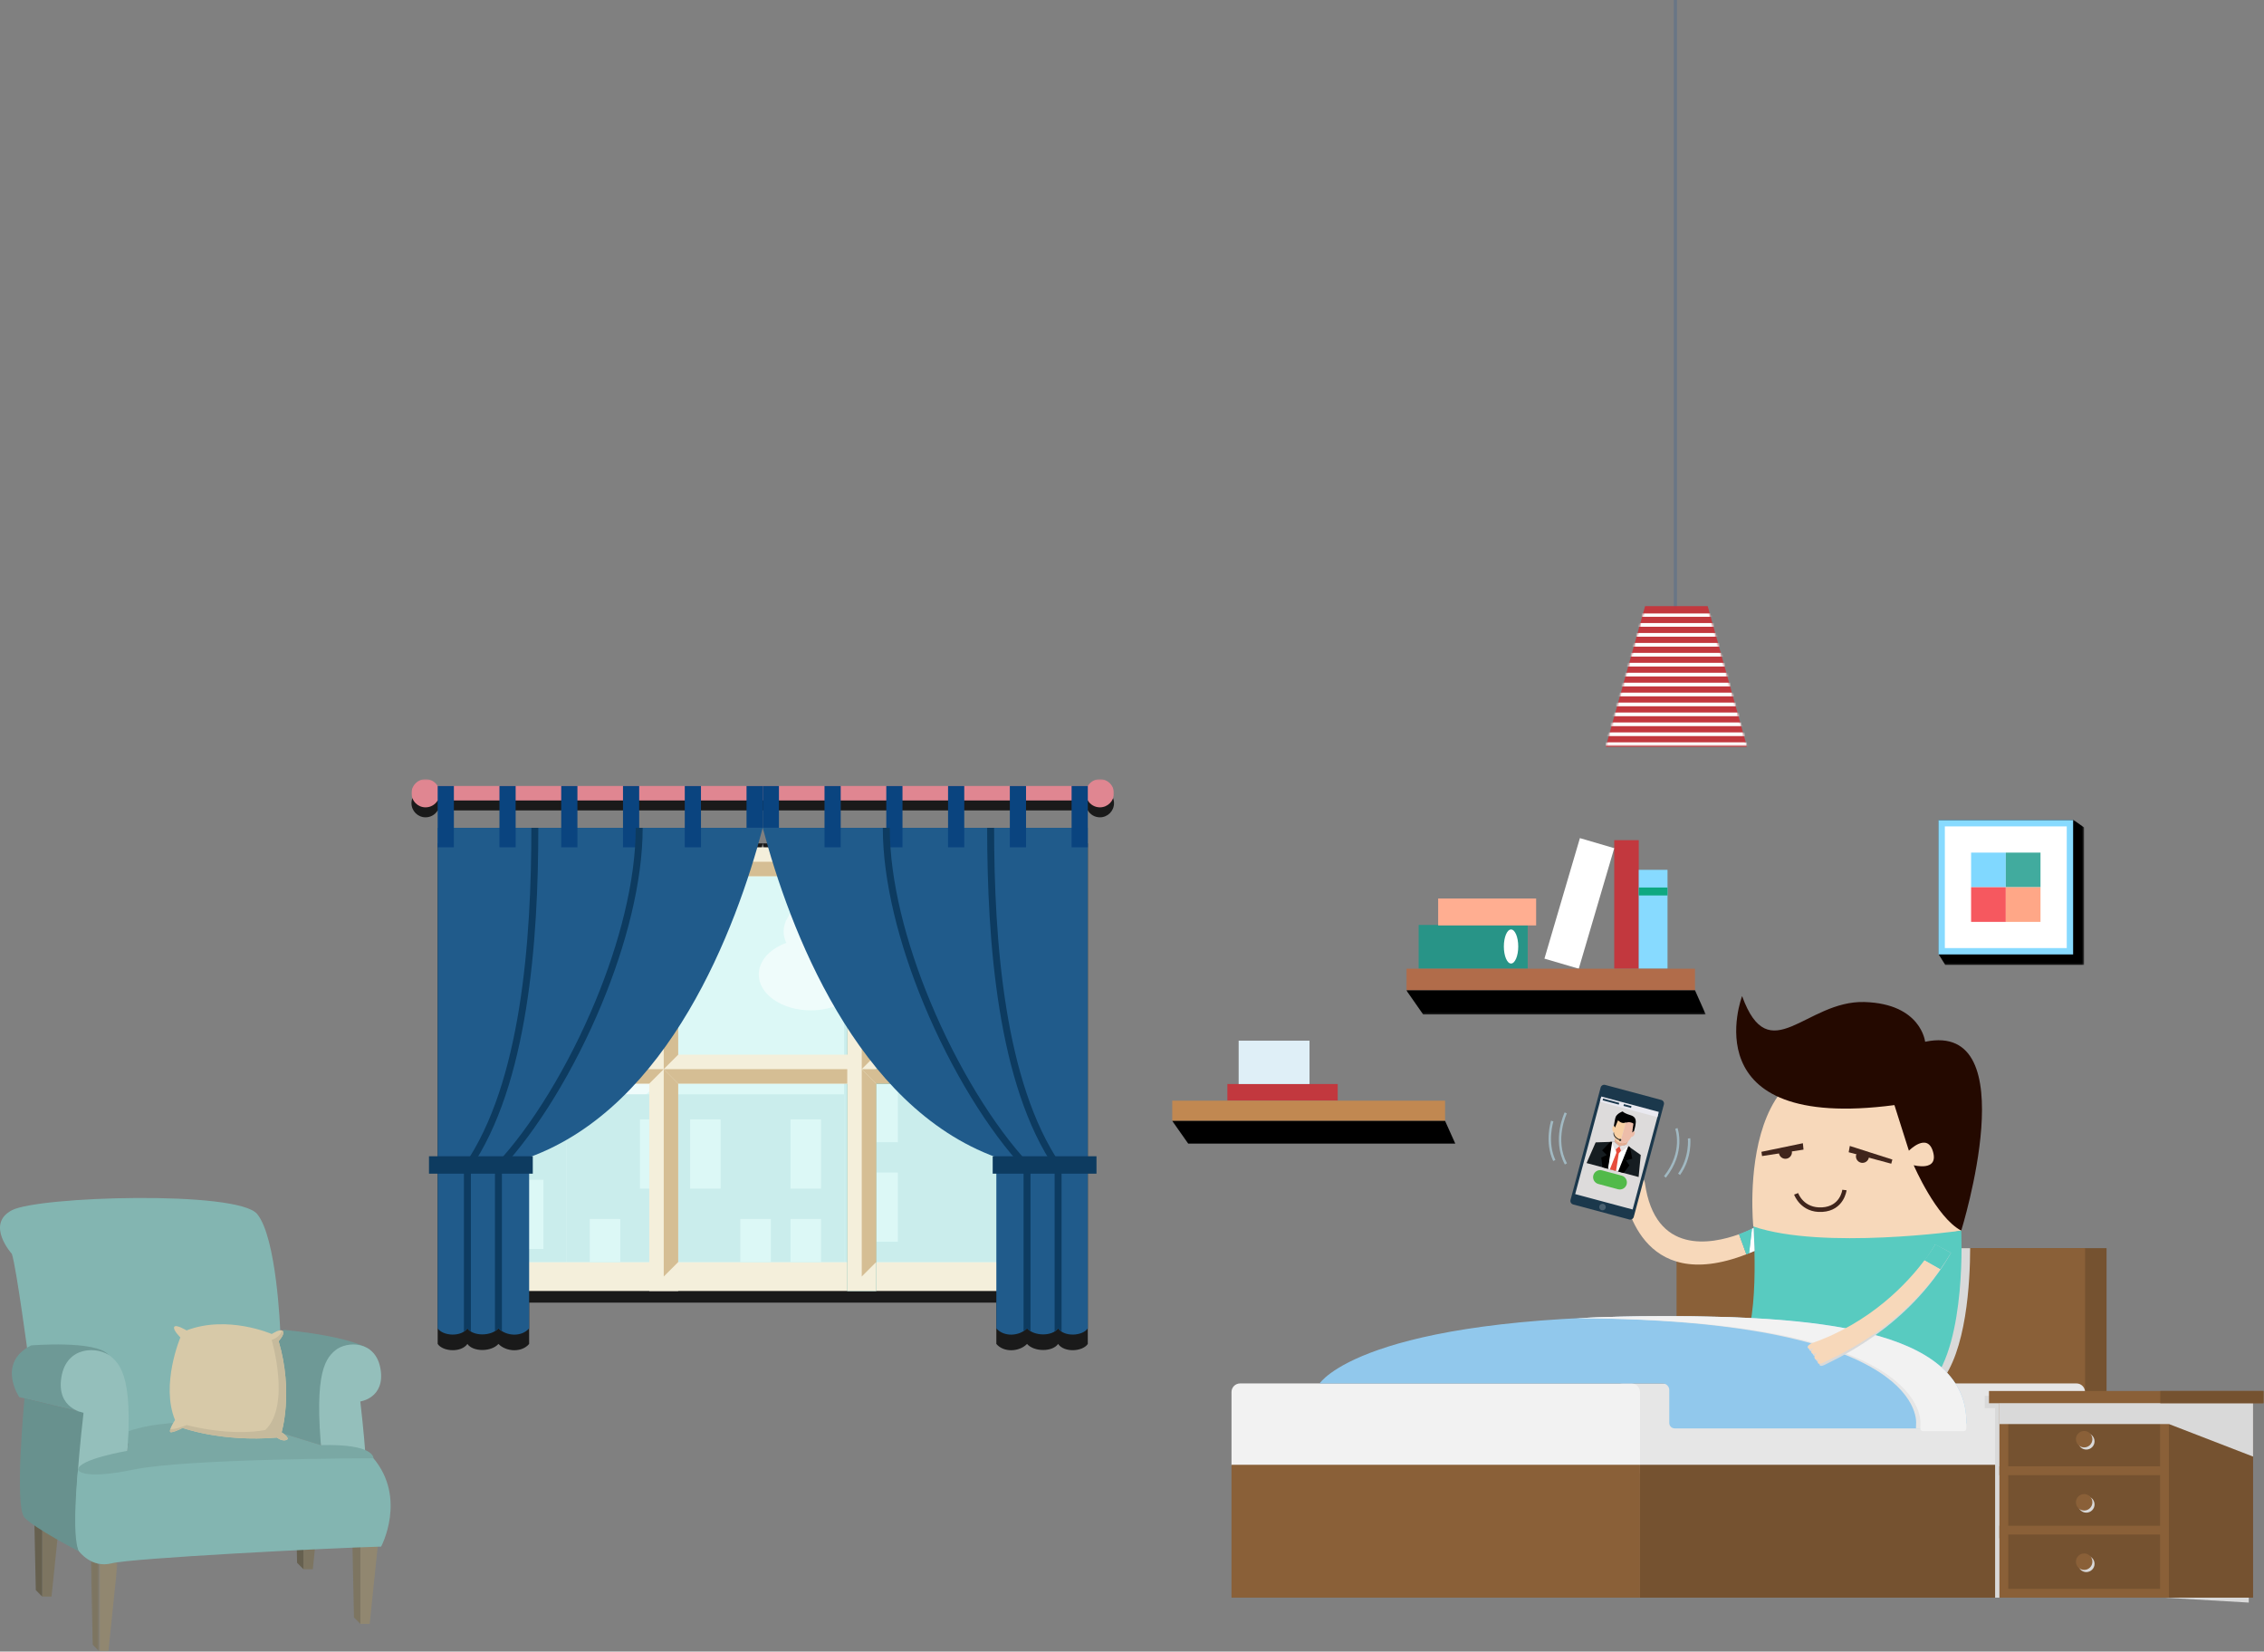 <?xml version="1.0" encoding="UTF-8" standalone="no"?>
<svg width="1238px" height="903px" viewBox="0 0 1238 903" version="1.1" xmlns="http://www.w3.org/2000/svg" xmlns:xlink="http://www.w3.org/1999/xlink">
    <rect x="0" y="0" width="1238" height="903" fill="#808080" stroke="none"/>
    <!-- Generator: Sketch 43 (38999) - http://www.bohemiancoding.com/sketch -->
    <title>Group 10</title>
    <desc>Created with Sketch.</desc>
    <defs>
        <polygon id="path-1" points="39.805 79.843 79.61 79.843 79.61 0.388 39.805 0.388 0 0.388 0 79.843 39.805 79.843"></polygon>
        <polygon id="path-3" points="0 312.973 384.164 312.973 384.164 0.708 0 0.708"></polygon>
        <polygon id="path-5" points="77.36 77.29 0 77.29 0 0.02 77.36 0.02"></polygon>
        <polygon id="path-7" points="20.616 0.749 0.038 73.409 77.292 73.409 56.712 0.749"></polygon>
        <polygon id="path-9" points="0 96.759 163.759 96.759 163.759 0.298 0 0.298"></polygon>
        <polygon id="path-11" points="0.284 49.048 10.422 49.048 10.422 0.428 0.284 0.428 0.284 49.048"></polygon>
        <polygon id="path-13" points="0.092 49.582 4.553 49.582 4.553 0.297 0.092 0.297"></polygon>
    </defs>
    <g id="Page-1" stroke="none" stroke-width="1" fill="none" fill-rule="evenodd">
        <g id="Homepage" transform="translate(-348, 0)">
            <g id="Group-10" transform="translate(348, -66)">
                <g id="Page-1" transform="translate(1060, 513)">
                    <g id="Group-3" transform="translate(0, 0.769)">
                        <mask id="mask-2" fill="white">
                            <use xlink:href="#path-1"></use>
                        </mask>
                        <g id="Clip-2"></g>
                        <polygon id="Fill-1" fill="#000000" mask="url(#mask-2)" points="79.611 79.843 3.724 79.843 0 73.866 0 0.388 73.623 0.388 79.611 4.655"></polygon>
                    </g>
                    <polygon id="Fill-4" fill="#FFFFFF" points="1.739 73.108 71.884 73.108 71.884 3.101 1.739 3.101"></polygon>
                    <path d="M2.319,72.53 L71.304,72.53 L71.304,3.68 L2.319,3.68 L2.319,72.53 Z M1.159,73.688 L72.464,73.688 L72.464,2.523 L1.159,2.523 L1.159,73.688 Z" id="Fill-5" fill="#87DAFF"></path>
                    <path d="M0,74.845 L73.623,74.845 L73.623,1.366 L0,1.366 L0,74.845 Z M3.478,71.372 L70.145,71.372 L70.145,4.836 L3.478,4.836 L3.478,71.372 Z" id="Fill-6" fill="#87DAFF"></path>
                    <polygon id="Fill-7" fill="#80D8FF" points="17.835 38.105 36.812 38.105 36.812 19.166 17.835 19.166"></polygon>
                    <polygon id="Fill-8" fill="#41AB9E" points="36.812 38.105 55.788 38.105 55.788 19.166 36.812 19.166"></polygon>
                    <polygon id="Fill-9" fill="#F6585F" points="17.835 57.043 36.812 57.043 36.812 38.105 17.835 38.105"></polygon>
                    <polygon id="Fill-10" fill="#FFA787" points="36.812 57.043 55.788 57.043 55.788 38.105 36.812 38.105"></polygon>
                </g>
                <g id="window" transform="translate(225, 491)">
                    <g id="Group-9" transform="translate(0, 6.225)" fill="#1A1A1A">
                        <path d="M7.71,0.221 C10.523,0.221 12.984,1.728 14.33,3.981 L369.833,3.981 C371.18,1.728 373.64,0.221 376.453,0.221 C380.712,0.221 384.164,3.675 384.164,7.937 C384.164,12.198 380.712,15.652 376.453,15.652 C373.64,15.652 371.18,14.145 369.834,11.893 L14.33,11.893 C12.984,14.145 10.523,15.652 7.71,15.652 C3.452,15.652 0,12.198 0,7.937 C0,3.675 3.452,0.221 7.71,0.221" id="Fill-1"></path>
                        <path d="M14.332,29.903 L192.082,29.903 C177.613,84.717 140.986,182.205 64.343,210.089 L64.343,303.59 C60.333,308.35 51.912,308.003 47.556,303.59 C43.627,308.003 33.644,308.003 30.58,303.59 C27.211,308.437 17.182,307.83 14.332,303.59 L14.332,29.903 Z" id="Fill-3"></path>
                        <path d="M369.832,29.903 L192.082,29.903 C206.55,84.717 243.178,182.205 319.821,210.089 L319.821,303.59 C323.831,308.35 332.251,308.003 336.608,303.59 C340.536,308.003 350.519,308.003 353.584,303.59 C356.953,308.437 366.982,307.83 369.832,303.59 L369.832,29.903 Z" id="Fill-5"></path>
                        <polygon id="Fill-7" points="21.773 280.994 362.392 280.994 362.392 38.399 21.773 38.399"></polygon>
                    </g>
                    <polygon id="Fill-10" fill="#F4EFDB" points="21.773 280.861 362.392 280.861 362.392 38.266 21.773 38.266"></polygon>
                    <polygon id="Fill-11" fill="#DCF8F6" points="37.586 265.035 346.578 265.035 346.578 54.09 37.586 54.09"></polygon>
                    <g id="Group-85" transform="translate(0, 0.282)">
                        <path d="M116.844,126.195 C132.555,126.195 145.292,134.973 145.292,145.801 C145.292,152.015 141.097,157.553 134.552,161.146 C134.315,171.833 121.672,180.447 106.108,180.447 C99.303,180.447 93.058,178.8 88.163,176.053 C83.429,178.476 77.567,179.909 71.218,179.909 C55.506,179.909 42.769,171.132 42.769,160.304 C42.769,152.809 48.872,146.298 57.838,142.999 C56.886,141.04 56.369,138.944 56.369,136.764 C56.369,125.936 69.106,117.159 84.818,117.159 C95.297,117.159 104.45,121.063 109.387,126.876 C111.763,126.432 114.263,126.195 116.844,126.195 Z" id="Fill-12" fill="#EFFCFB"></path>
                        <path d="M263.977,73.428 C279.689,73.428 292.426,82.205 292.426,93.033 C292.426,99.247 288.23,104.785 281.685,108.378 C281.449,119.065 268.806,127.679 253.242,127.679 C246.436,127.679 240.191,126.032 235.296,123.285 C230.562,125.709 224.7,127.142 218.351,127.142 C202.639,127.142 189.903,118.365 189.903,107.536 C189.903,100.042 196.005,93.53 204.972,90.231 C204.02,88.272 203.502,86.176 203.502,83.997 C203.502,73.168 216.24,64.391 231.952,64.391 C242.43,64.391 251.585,68.295 256.521,74.108 C258.897,73.665 261.397,73.428 263.977,73.428" id="Fill-14" fill="#EFFCFB"></path>
                        <mask id="mask-4" fill="white">
                            <use xlink:href="#path-3"></use>
                        </mask>
                        <g id="Clip-17"></g>
                        <polygon id="Fill-16" fill="#CAEDEC" mask="url(#mask-4)" points="236.613 264.753 346.577 264.753 346.577 88.76 236.613 88.76"></polygon>
                        <polygon id="Fill-18" fill="#DCF8F6" mask="url(#mask-4)" points="276.715 144.763 293.413 144.763 293.413 106.909 276.715 106.909"></polygon>
                        <polygon id="Fill-19" fill="#DCF8F6" mask="url(#mask-4)" points="331.604 144.763 346.578 144.763 346.578 106.909 331.604 106.909"></polygon>
                        <polygon id="Fill-20" fill="#DCF8F6" mask="url(#mask-4)" points="249.27 199.212 265.968 199.212 265.968 161.357 249.27 161.357"></polygon>
                        <polygon id="Fill-21" fill="#DCF8F6" mask="url(#mask-4)" points="304.159 199.212 320.856 199.212 320.856 161.357 304.159 161.357"></polygon>
                        <polygon id="Fill-22" fill="#DCF8F6" mask="url(#mask-4)" points="331.604 199.212 346.578 199.212 346.578 161.357 331.604 161.357"></polygon>
                        <polygon id="Fill-23" fill="#DCF8F6" mask="url(#mask-4)" points="249.27 253.659 265.968 253.659 265.968 215.804 249.27 215.804"></polygon>
                        <polygon id="Fill-24" fill="#DCF8F6" mask="url(#mask-4)" points="331.604 253.659 346.578 253.659 346.578 215.804 331.604 215.804"></polygon>
                        <polygon id="Fill-25" fill="#CAEDEC" mask="url(#mask-4)" points="84.824 264.753 236.613 264.753 236.613 173.024 84.824 173.024"></polygon>
                        <polygon id="Fill-26" fill="#DCF8F6" mask="url(#mask-4)" points="97.481 264.754 114.179 264.754 114.179 241.213 97.481 241.213"></polygon>
                        <polygon id="Fill-27" fill="#DCF8F6" mask="url(#mask-4)" points="179.815 264.754 196.512 264.754 196.512 241.213 179.815 241.213"></polygon>
                        <polygon id="Fill-28" fill="#DCF8F6" mask="url(#mask-4)" points="207.259 264.754 223.955 264.754 223.955 241.213 207.259 241.213"></polygon>
                        <polygon id="Fill-29" fill="#DCF8F6" mask="url(#mask-4)" points="124.926 224.62 141.624 224.62 141.624 186.766 124.926 186.766"></polygon>
                        <polygon id="Fill-30" fill="#DCF8F6" mask="url(#mask-4)" points="152.37 224.62 169.067 224.62 169.067 186.766 152.37 186.766"></polygon>
                        <polygon id="Fill-31" fill="#DCF8F6" mask="url(#mask-4)" points="207.259 224.62 223.955 224.62 223.955 186.766 207.259 186.766"></polygon>
                        <polygon id="Fill-32" fill="#CAEDEC" mask="url(#mask-4)" points="37.586 264.753 84.825 264.753 84.825 53.808 37.586 53.808"></polygon>
                        <polygon id="Fill-33" fill="#DCF8F6" mask="url(#mask-4)" points="37.586 257.635 44.723 257.635 44.723 219.781 37.586 219.781"></polygon>
                        <polygon id="Fill-34" fill="#DCF8F6" mask="url(#mask-4)" points="55.47 257.635 72.167 257.635 72.167 219.781 55.47 219.781"></polygon>
                        <polygon id="Fill-35" fill="#DCF8F6" mask="url(#mask-4)" points="37.586 203.188 44.723 203.188 44.723 165.333 37.586 165.333"></polygon>
                        <polygon id="Fill-36" fill="#DCF8F6" mask="url(#mask-4)" points="37.586 148.74 44.723 148.74 44.723 110.885 37.586 110.885"></polygon>
                        <polygon id="Fill-37" fill="#DCF8F6" mask="url(#mask-4)" points="55.47 148.74 72.167 148.74 72.167 110.885 55.47 110.885"></polygon>
                        <polygon id="Fill-38" fill="#DCF8F6" mask="url(#mask-4)" points="55.47 94.291 72.167 94.291 72.167 56.436 55.47 56.436"></polygon>
                        <polygon id="Fill-39" fill="#DCF8F6" mask="url(#mask-4)" points="37.586 94.291 45.768 94.291 45.768 56.436 37.586 56.436"></polygon>
                        <polygon id="Fill-40" fill="#F4EFDB" mask="url(#mask-4)" points="130.041 280.579 145.855 280.579 145.855 37.984 130.041 37.984"></polygon>
                        <polygon id="Fill-41" fill="#58AFA9" mask="url(#mask-4)" points="238.309 280.579 254.123 280.579 254.123 37.984 238.309 37.984"></polygon>
                        <polygon id="Fill-42" fill="#F4EFDB" mask="url(#mask-4)" points="21.772 167.193 362.391 167.193 362.391 151.368 21.772 151.368"></polygon>
                        <polygon id="Fill-43" fill="#D5BE94" mask="url(#mask-4)" points="37.586 53.808 29.679 45.895 29.679 159.281 37.586 151.368 37.586 104.143 37.586 101.033"></polygon>
                        <polygon id="Fill-44" fill="#D5BE94" mask="url(#mask-4)" points="37.586 53.808 29.679 45.895 137.947 45.895 130.041 53.808"></polygon>
                        <polygon id="Fill-45" fill="#D5BE94" mask="url(#mask-4)" points="145.854 53.808 137.947 45.895 137.947 159.281 145.854 151.368 145.854 104.143 145.854 101.033"></polygon>
                        <polygon id="Fill-46" fill="#D5BE94" mask="url(#mask-4)" points="145.854 53.808 137.947 45.895 246.217 45.895 238.31 53.808"></polygon>
                        <polygon id="Fill-47" fill="#4A9E98" mask="url(#mask-4)" points="254.122 53.808 246.217 45.895 246.217 159.281 254.122 151.368 254.122 104.143 254.122 101.033"></polygon>
                        <polygon id="Fill-48" fill="#4A9E98" mask="url(#mask-4)" points="254.122 53.808 246.217 45.895 354.484 45.895 346.578 53.808"></polygon>
                        <polygon id="Fill-49" fill="#D5BE94" mask="url(#mask-4)" points="37.586 167.193 29.679 159.281 29.679 272.666 37.586 264.753 37.586 217.528 37.586 214.418"></polygon>
                        <polygon id="Fill-50" fill="#D5BE94" mask="url(#mask-4)" points="37.586 167.193 29.679 159.281 137.947 159.281 130.041 167.193"></polygon>
                        <polygon id="Fill-51" fill="#D5BE94" mask="url(#mask-4)" points="145.854 167.193 137.947 159.281 137.947 272.666 145.854 264.753 145.854 217.528 145.854 214.418"></polygon>
                        <polygon id="Fill-52" fill="#D5BE94" mask="url(#mask-4)" points="145.854 167.193 137.947 159.281 246.217 159.281 238.31 167.193"></polygon>
                        <polygon id="Fill-53" fill="#4A9E98" mask="url(#mask-4)" points="254.122 167.193 246.217 159.281 354.484 159.281 346.578 167.193"></polygon>
                        <polygon id="Fill-54" fill="#4A9E98" mask="url(#mask-4)" points="254.122 167.193 246.217 159.281 246.217 272.666 254.122 264.753 254.122 217.528 254.122 214.418"></polygon>
                        <path d="M7.71,0.708 C10.523,0.708 12.984,2.215 14.33,4.468 L369.833,4.468 C371.18,2.215 373.64,0.708 376.453,0.708 C380.712,0.708 384.164,4.162 384.164,8.423 C384.164,12.685 380.712,16.14 376.453,16.14 C373.64,16.14 371.18,14.631 369.834,12.379 L14.33,12.379 C12.984,14.631 10.523,16.14 7.71,16.14 C3.452,16.14 0,12.685 0,8.423 C0,4.162 3.452,0.708 7.71,0.708" id="Fill-55" fill="#E08691" mask="url(#mask-4)"></path>
                        <polygon id="Fill-56" fill="#F4EFDB" mask="url(#mask-4)" points="238.309 280.579 254.123 280.579 254.123 37.984 238.309 37.984"></polygon>
                        <polygon id="Fill-57" fill="#D5BE94" mask="url(#mask-4)" points="346.578 53.808 354.485 45.895 246.217 45.895 254.122 53.808"></polygon>
                        <polygon id="Fill-58" fill="#D5BE94" mask="url(#mask-4)" points="254.122 53.808 246.217 45.895 246.217 159.281 254.122 151.368 254.122 104.143 254.122 101.033"></polygon>
                        <polygon id="Fill-59" fill="#D5BE94" mask="url(#mask-4)" points="346.578 167.193 354.485 159.281 246.217 159.281 254.122 167.193"></polygon>
                        <polygon id="Fill-60" fill="#D5BE94" mask="url(#mask-4)" points="254.122 167.193 246.217 159.281 246.217 272.666 254.122 264.753 254.122 217.528 254.122 214.418"></polygon>
                        <path d="M369.832,27.316 L192.081,27.316 C206.55,82.13 243.177,179.618 319.821,207.501 L319.821,301.001 C323.831,305.762 332.251,305.416 336.608,301.001 C340.536,305.416 350.519,305.416 353.583,301.001 C356.953,305.848 366.981,305.242 369.832,301.001 L369.832,27.316 Z" id="Fill-61" fill="#205B8B" mask="url(#mask-4)"></path>
                        <polygon id="Fill-62" fill="#0A447F" mask="url(#mask-4)" points="360.973 37.984 369.833 37.984 369.833 4.468 360.973 4.468"></polygon>
                        <polygon id="Fill-63" fill="#0A447F" mask="url(#mask-4)" points="327.195 37.984 336.055 37.984 336.055 4.468 327.195 4.468"></polygon>
                        <polygon id="Fill-64" fill="#0A447F" mask="url(#mask-4)" points="293.417 37.984 302.276 37.984 302.276 4.468 293.417 4.468"></polygon>
                        <polygon id="Fill-65" fill="#0A447F" mask="url(#mask-4)" points="259.638 37.984 268.497 37.984 268.497 4.468 259.638 4.468"></polygon>
                        <polygon id="Fill-66" fill="#0A447F" mask="url(#mask-4)" points="225.86 37.984 234.719 37.984 234.719 4.468 225.86 4.468"></polygon>
                        <polygon id="Fill-67" fill="#0A447F" mask="url(#mask-4)" points="192.082 27.316 200.942 27.316 200.942 4.468 192.082 4.468"></polygon>
                        <path d="M355.484,302.807 L355.484,212.687 L351.683,212.687 L351.683,302.751 C352.453,302.276 353.103,301.693 353.583,301.002 C354.085,301.722 354.734,302.322 355.484,302.807" id="Fill-68" fill="#0D3B60" mask="url(#mask-4)"></path>
                        <path d="M338.507,302.553 L338.507,212.687 L334.706,212.687 L334.706,302.523 C335.396,302.086 336.037,301.579 336.607,301.002 C337.14,301.6 337.785,302.118 338.507,302.553" id="Fill-69" fill="#0D3B60" mask="url(#mask-4)"></path>
                        <path d="M318.598,27.316 C318.598,58.151 319.991,93.03 325.278,125.815 C330.547,158.495 339.677,189.124 355.142,211.61 L352.025,213.764 C336.2,190.756 326.887,159.594 321.537,126.41 C316.202,93.332 314.797,58.272 314.797,27.316 L318.598,27.316 Z" id="Fill-70" fill="#0D3B60" mask="url(#mask-4)"></path>
                        <path d="M261.539,27.316 C261.539,56.351 270.402,90.361 283.668,122.313 C298.402,157.797 318.537,190.687 337.987,211.387 L335.226,213.987 C315.476,192.968 295.065,159.654 280.164,123.77 C266.719,91.388 257.737,56.867 257.737,27.316 L261.539,27.316 Z" id="Fill-71" fill="#0D3B60" mask="url(#mask-4)"></path>
                        <polygon id="Fill-72" fill="#0D3B60" mask="url(#mask-4)" points="317.826 216.429 374.583 216.429 374.583 206.91 317.826 206.91"></polygon>
                        <path d="M14.331,27.316 L192.081,27.316 C177.614,82.13 140.985,179.618 64.343,207.501 L64.343,301.001 C60.332,305.762 51.913,305.416 47.556,301.001 C43.627,305.416 33.643,305.416 30.579,301.001 C27.21,305.848 17.181,305.242 14.331,301.001 L14.331,27.316 Z" id="Fill-73" fill="#205B8B" mask="url(#mask-4)"></path>
                        <polygon id="Fill-74" fill="#0A447F" mask="url(#mask-4)" points="14.33 37.984 23.19 37.984 23.19 4.468 14.33 4.468"></polygon>
                        <polygon id="Fill-75" fill="#0A447F" mask="url(#mask-4)" points="48.109 37.984 56.969 37.984 56.969 4.468 48.109 4.468"></polygon>
                        <polygon id="Fill-76" fill="#0A447F" mask="url(#mask-4)" points="81.887 37.984 90.747 37.984 90.747 4.468 81.887 4.468"></polygon>
                        <polygon id="Fill-77" fill="#0A447F" mask="url(#mask-4)" points="115.665 37.984 124.525 37.984 124.525 4.468 115.665 4.468"></polygon>
                        <polygon id="Fill-78" fill="#0A447F" mask="url(#mask-4)" points="149.443 37.984 158.303 37.984 158.303 4.468 149.443 4.468"></polygon>
                        <polygon id="Fill-79" fill="#0A447F" mask="url(#mask-4)" points="183.221 27.316 192.081 27.316 192.081 4.468 183.221 4.468"></polygon>
                        <path d="M28.679,302.807 L28.679,212.687 L32.48,212.687 L32.48,302.751 C31.71,302.276 31.059,301.693 30.579,301.002 C30.079,301.722 29.429,302.322 28.679,302.807" id="Fill-80" fill="#0D3B60" mask="url(#mask-4)"></path>
                        <path d="M45.656,302.553 L45.656,212.687 L49.456,212.687 L49.456,302.523 C48.766,302.086 48.126,301.579 47.556,301.002 C47.023,301.6 46.379,302.118 45.656,302.553" id="Fill-81" fill="#0D3B60" mask="url(#mask-4)"></path>
                        <path d="M65.565,27.316 C65.565,58.151 64.172,93.03 58.886,125.815 C53.616,158.495 44.485,189.124 29.021,211.61 L32.139,213.764 C47.962,190.756 57.277,159.594 62.627,126.41 C67.961,93.332 69.366,58.272 69.366,27.316 L65.565,27.316 Z" id="Fill-82" fill="#0D3B60" mask="url(#mask-4)"></path>
                        <path d="M122.625,27.316 C122.625,56.351 113.762,90.361 100.495,122.313 C85.761,157.797 65.626,190.687 46.175,211.387 L48.936,213.987 C68.686,192.968 89.098,159.654 103.998,123.77 C117.444,91.388 126.425,56.867 126.425,27.316 L122.625,27.316 Z" id="Fill-83" fill="#0D3B60" mask="url(#mask-4)"></path>
                        <polygon id="Fill-84" fill="#0D3B60" mask="url(#mask-4)" points="9.58 216.429 66.337 216.429 66.337 206.91 9.58 206.91"></polygon>
                    </g>
                </g>
                <g id="Page-1" transform="translate(878, 0)">
                    <polygon id="Fill-1" fill="#697686" points="37.256 401.28 39 401.28 39 -2.84217094e-14 37.256 -2.84217094e-14"></polygon>
                    <g id="Group-24" transform="translate(0, 396.341)">
                        <g id="Group-7" transform="translate(0, 0.918)">
                            <mask id="mask-6" fill="white">
                                <use xlink:href="#path-5"></use>
                            </mask>
                            <g id="Clip-6"></g>
                            <polygon id="Fill-5" fill="#C2383E" mask="url(#mask-6)" points="55.766 0.02 40.104 0.02 37.256 0.02 21.594 0.02 -0 77.29 38.68 77.29 77.36 77.29"></polygon>
                        </g>
                        <g id="Group-23" transform="translate(0, 4.139)">
                            <mask id="mask-8" fill="white">
                                <use xlink:href="#path-7"></use>
                            </mask>
                            <g id="Clip-9"></g>
                            <polygon id="Fill-8" fill="#FFFFFF" mask="url(#mask-8)" points="0 2.761 85.039 2.761 85.039 0.749 0 0.749"></polygon>
                            <polygon id="Fill-10" fill="#FFFFFF" mask="url(#mask-8)" points="0 8.196 85.039 8.196 85.039 6.183 0 6.183"></polygon>
                            <polygon id="Fill-11" fill="#FFFFFF" mask="url(#mask-8)" points="0 13.63 85.039 13.63 85.039 11.618 0 11.618"></polygon>
                            <polygon id="Fill-12" fill="#FFFFFF" mask="url(#mask-8)" points="0 19.065 85.039 19.065 85.039 17.052 0 17.052"></polygon>
                            <polygon id="Fill-13" fill="#FFFFFF" mask="url(#mask-8)" points="0 24.499 85.039 24.499 85.039 22.486 0 22.486"></polygon>
                            <polygon id="Fill-14" fill="#FFFFFF" mask="url(#mask-8)" points="0 29.934 85.039 29.934 85.039 27.921 0 27.921"></polygon>
                            <polygon id="Fill-15" fill="#FFFFFF" mask="url(#mask-8)" points="0 35.368 85.039 35.368 85.039 33.355 0 33.355"></polygon>
                            <polygon id="Fill-16" fill="#FFFFFF" mask="url(#mask-8)" points="0 40.803 85.039 40.803 85.039 38.79 0 38.79"></polygon>
                            <polygon id="Fill-17" fill="#FFFFFF" mask="url(#mask-8)" points="0 46.237 85.039 46.237 85.039 44.224 0 44.224"></polygon>
                            <polygon id="Fill-18" fill="#FFFFFF" mask="url(#mask-8)" points="0 51.671 85.039 51.671 85.039 49.659 0 49.659"></polygon>
                            <polygon id="Fill-19" fill="#FFFFFF" mask="url(#mask-8)" points="0 57.106 85.039 57.106 85.039 55.093 0 55.093"></polygon>
                            <polygon id="Fill-20" fill="#FFFFFF" mask="url(#mask-8)" points="0 62.54 85.039 62.54 85.039 60.528 0 60.528"></polygon>
                            <polygon id="Fill-21" fill="#FFFFFF" mask="url(#mask-8)" points="0 67.975 85.039 67.975 85.039 65.962 0 65.962"></polygon>
                            <polygon id="Fill-22" fill="#FFFFFF" mask="url(#mask-8)" points="0 73.409 85.039 73.409 85.039 71.396 0 71.396"></polygon>
                        </g>
                    </g>
                </g>
                <g id="Page-1" transform="translate(769, 523)">
                    <polygon id="Fill-1" fill="#C2383E" points="113.7 72.654 127.102 72.654 127.102 2.367 113.7 2.367"></polygon>
                    <polygon id="Fill-2" fill="#FFFFFF" points="94.926 1.241 75.527 67.145 94.302 72.654 113.7 6.75"></polygon>
                    <polygon id="Fill-3" fill="#289487" points="6.748 72.654 66.384 72.654 66.384 48.724 6.748 48.724"></polygon>
                    <polygon id="Fill-4" fill="#FFAE91" points="17.421 48.985 70.993 48.985 70.993 34.272 17.421 34.272"></polygon>
                    <polygon id="Fill-5" fill="#87DAFF" points="127.102 72.654 142.829 72.654 142.829 18.584 127.102 18.584"></polygon>
                    <g id="Group-12" transform="translate(0, 0.943)">
                        <path d="M53.338,59.566 C53.338,54.428 55.1,50.262 57.272,50.262 C59.443,50.262 61.205,54.428 61.205,59.566 C61.205,64.704 59.443,68.87 57.272,68.87 C55.1,68.87 53.338,64.704 53.338,59.566 Z" id="Fill-6" fill="#FFFFFF"></path>
                        <mask id="mask-10" fill="white">
                            <use xlink:href="#path-9"></use>
                        </mask>
                        <g id="Clip-9"></g>
                        <polygon id="Fill-8" fill="#0EA881" mask="url(#mask-10)" points="127.102 31.655 142.829 31.655 142.829 27.313 127.102 27.313"></polygon>
                        <polygon id="Fill-10" fill="#B16C4A" mask="url(#mask-10)" points="0 83.517 157.855 83.517 157.855 71.711 0 71.711"></polygon>
                        <polygon id="Fill-11" fill="#000000" mask="url(#mask-10)" points="0 83.517 9.232 96.759 163.759 96.759 157.855 83.517"></polygon>
                    </g>
                </g>
                <g id="Page-1" transform="translate(641, 635)">
                    <polygon id="Fill-1" fill="#C2383E" points="30.156 32.798 90.482 32.798 90.482 23.699 30.156 23.699"></polygon>
                    <polygon id="Fill-2" fill="#DFEFF7" points="36.319 23.699 75.069 23.699 75.069 0.001 36.319 0.001"></polygon>
                    <polygon id="Fill-3" fill="#C18851" points="0 43.867 149.192 43.867 149.192 32.797 0 32.797"></polygon>
                    <polygon id="Fill-4" fill="#000000" points="0 43.85 8.726 56.267 154.772 56.267 149.192 43.85"></polygon>
                </g>
                <g id="wakeup" transform="translate(672, 609)">
                    <g id="Group">
                        <g id="Layer_1">
                            <polyline id="Shape" fill="#755230" fill-rule="nonzero" points="479.903 330.529 479.903 139.446 256.526 139.446 256.526 330.529"></polyline>
                            <polyline id="Shape" fill="#8A6038" fill-rule="nonzero" points="468.146 330.529 468.146 139.446 244.77 139.446 244.77 330.529"></polyline>
                            <g id="Group" transform="translate(0.77, 213.087)" fill-rule="nonzero">
                                <path d="M462.674,0.318 L214.608,0.318 C212.011,0.318 209.906,2.42 209.906,5.014 L209.906,44.793 C209.906,47.386 212.011,49.489 214.608,49.489 L462.673,49.489 C465.27,49.489 467.376,47.386 467.376,44.793 L467.376,5.014 C467.376,2.42 465.271,0.318 462.674,0.318 Z" id="Shape" fill="#E6E6E6"></path>
                                <path d="M0.638,5.013 L0.638,44.792 C0.638,47.385 2.743,49.488 5.341,49.488 L219.311,49.488 C221.909,49.488 224.014,47.385 224.014,44.792 L224.014,5.013 C224.014,2.419 221.909,0.317 219.311,0.317 L5.341,0.317 C2.743,0.318 0.638,2.42 0.638,5.013 Z" id="Shape" fill="#F2F2F2"></path>
                            </g>
                            <polyline id="Shape" fill="#8A6038" fill-rule="nonzero" points="224.784 330.529 224.784 257.879 1.408 257.879 1.408 330.529"></polyline>
                            <g id="Group" transform="translate(276.996, 0.973)" fill-rule="nonzero">
                                <path d="M15.02,138.473 C15.54,156.024 15.14,187.69 6.035,195.483 L111.669,212.431 C126.418,195.321 128.293,156.531 128.323,138.473 L15.02,138.473 Z" id="Shape" fill="#D9D9D9"></path>
                                <g id="Shape">
                                    <path d="M9.747,126.614 C9.747,126.614 -2.755,5.584 92.645,45.249 C92.645,45.249 122.751,67.124 123.443,128.888 C30.672,147.615 9.747,126.614 9.747,126.614 Z" fill="#F7D8BA"></path>
                                    <path d="M3.617,0.655 C3.617,0.655 -24.8,74.947 86.913,60.249 L94.825,85.182 C94.825,85.182 104.948,74.848 108.037,85.811 C111.122,96.774 97.458,93.119 97.458,93.119 C97.458,93.119 109.708,121.637 123.444,128.888 C123.444,128.888 159.25,13.974 103.703,25.618 C103.703,25.618 101.547,4.824 70.569,3.894 C38.464,2.929 18.487,41.514 3.617,0.655 Z" fill="#240900"></path>
                                </g>
                                <path d="M9.747,126.614 C9.747,126.614 14.106,184.55 1.332,195.483 L106.966,212.431 C126.53,189.735 123.443,128.888 123.443,128.888 C123.443,128.888 47.796,139.558 9.747,126.614 Z" id="Shape" fill="#58CBC0"></path>
                            </g>
                            <rect id="Rectangle-path" fill="#755230" fill-rule="nonzero" x="224.784" y="257.879" width="243.363" height="72.65"></rect>
                            <path d="M240.793,223.382 L240.793,238.532 C240.793,240.177 242.129,241.511 243.777,241.511 L378.058,241.511 C378.066,242.358 378.751,243.046 379.605,243.046 L401.706,243.046 C402.563,243.046 403.257,242.352 403.257,241.497 L403.257,238.119 C403.257,232.723 402.314,227.831 400.56,223.383 L240.793,223.383 L240.793,223.382 Z" id="Shape" fill="#E6E6E6" fill-rule="nonzero"></path>
                            <path d="M237.717,176.62 C315.898,176.62 403.256,182.295 403.256,234.598 C403.256,236.406 402.103,237.99 400.292,237.99 L243.776,237.99 C242.129,237.99 240.792,236.656 240.792,235.01 L240.792,217.1 C240.825,215.068 239.184,213.404 237.149,213.404 L49.61,213.404 C49.61,213.405 72.732,176.62 237.717,176.62 Z" id="Shape" fill="#91C8EC" fill-rule="nonzero"></path>
                            <path d="M237.126,176.623 C219.971,176.632 204.364,177.042 190.151,177.764 C382.849,178.613 375.762,235.517 375.762,235.517 L375.701,237.936 C375.701,237.954 375.705,237.972 375.705,237.99 L400.292,237.99 C400.506,237.99 400.71,237.965 400.905,237.922 L400.905,234.597 C400.905,182.686 314.853,176.71 237.126,176.623 Z" id="Shape" fill="#E6E6E6" fill-rule="nonzero"></path>
                            <path d="M237.717,176.62 C220.405,176.62 204.674,177.03 190.35,177.755 C385.263,178.186 378.114,235.517 378.114,235.517 L378.052,237.936 C378.03,238.807 378.732,239.525 379.604,239.525 L401.704,239.525 C402.561,239.525 403.256,238.831 403.256,237.975 L403.256,234.598 C403.256,182.295 315.898,176.62 237.717,176.62 Z" id="Shape" fill="#F2F2F2" fill-rule="nonzero"></path>
                            <path d="M323.081,203.476 C322.515,202.465 323.381,201.481 324.157,201.024 C323.468,201.525 322.155,202.229 321.338,201.054 C320.396,199.699 321.925,198.25 322.499,197.778 L322.49,197.763 C321.902,198.141 320.258,199.04 319.48,197.884 C318.708,196.738 320.184,195.536 320.787,195.112 C320.109,195.538 318.252,196.53 317.371,195.102 C316.713,194.034 319.239,192.695 319.239,192.695 C365.798,175.707 386.169,137.427 386.169,137.427 L394.847,141.989 C371.21,183.45 330.678,200.542 326.161,203.05 C326.162,203.05 323.685,204.433 323.081,203.476 Z" id="Shape" fill="#D9D9D9" fill-rule="nonzero"></path>
                            <g id="Group" transform="translate(322.784, 136.636)" fill-rule="nonzero">
                                <path d="M72.064,5.354 L63.458,0.657 C63.458,0.657 61.515,4.163 57.52,9.483 L66.182,14.385 C68.222,11.511 70.197,8.514 72.064,5.354 Z" id="Shape" fill="#58CBC0"></path>
                                <path d="M0.157,63.477 C0.266,63.411 0.369,63.344 0.46,63.28 C0.36,63.337 0.257,63.404 0.157,63.477 Z" id="Shape" fill="#F7D8BA"></path>
                            </g>
                            <path d="M380.303,146.119 C371.129,158.338 351.074,180.184 318.457,191.511 C318.457,191.511 315.91,192.81 316.552,193.889 C317.411,195.33 319.282,194.368 319.967,193.952 C319.356,194.367 317.862,195.546 318.616,196.704 C319.377,197.871 321.033,196.998 321.628,196.629 L321.637,196.644 C321.056,197.107 319.504,198.533 320.425,199.902 C321.119,200.935 322.21,200.553 322.941,200.113 C323.042,200.039 323.144,199.972 323.245,199.915 C323.154,199.98 323.051,200.047 322.941,200.113 C322.259,200.612 321.65,201.462 322.131,202.349 C322.718,203.316 325.217,201.972 325.217,201.972 C329.422,199.723 364.496,185.508 388.967,151.021 L380.303,146.119 Z" id="Shape" fill="#F7D8BA" fill-rule="nonzero"></path>
                            <g id="Group" transform="translate(214.695, 100.659)" fill-rule="nonzero">
                                <path d="M12.754,3.018 C12.754,3.018 12.234,0.309 10.933,0.573 C9.289,0.908 9.778,3.089 10.008,3.856 C9.759,3.161 8.997,1.419 7.683,1.853 C6.36,2.291 6.786,4.114 6.992,4.78 L6.976,4.786 C6.674,4.107 5.687,2.246 4.128,2.788 C2.774,3.258 3.1,4.711 3.399,5.508 C3.029,4.763 2.554,3.605 1.426,3.878 C0.167,4.182 0.906,6.892 0.906,6.892 C2.081,11.787 9.713,64.849 68.268,42.133 L64.242,31.164 C49.348,36.58 18.25,42.78 12.754,3.018 Z" id="Shape" fill="#F7D8BA"></path>
                                <path d="M72.198,27.736 C72.198,27.736 69.069,29.409 64.242,31.164 L68.268,42.133 C69.731,41.565 71.218,40.964 72.747,40.299 L72.198,27.736 Z" id="Shape" fill="#82BACE"></path>
                            </g>
                            <g id="Group" transform="translate(278.498, 128.391)" fill-rule="nonzero">
                                <path d="M8.396,0.004 C8.396,0.004 8.083,0.171 7.506,0.453 L5.952,13.811 C6.936,13.416 7.929,13.009 8.945,12.567 L8.396,0.004 Z" id="Shape" fill="#FFFFFF"></path>
                                <path d="M0.44,3.432 L4.465,14.401 C4.956,14.211 5.454,14.01 5.951,13.811 L7.506,0.453 C6.253,1.067 3.745,2.231 0.44,3.432 Z" id="Shape" fill="#58CBC0"></path>
                            </g>
                            <polygon id="Shape" fill="#D9D9D9" fill-rule="nonzero" points="413.267 220.232 413.267 226.925 418.967 226.925 418.967 235.955 418.967 261.428 418.967 266.249 418.967 293.903 418.967 300.753 418.967 330.529 511.654 330.529 557.677 333.226 557.677 253.748 557.677 226.925 558.673 226.925 558.673 220.232"></polygon>
                            <g id="Group" transform="translate(415.109, 216.834)" fill-rule="nonzero">
                                <g transform="translate(6.005, 6.746)">
                                    <rect id="Rectangle-path" fill="#8A6038" x="0.203" y="0.648" width="92.687" height="39.324"></rect>
                                    <rect id="Rectangle-path" fill="#755230" x="5.031" y="5.468" width="83.032" height="29.683"></rect>
                                    <rect id="Rectangle-path" fill="#8A6038" x="0.203" y="35.151" width="92.687" height="39.323"></rect>
                                    <rect id="Rectangle-path" fill="#755230" x="5.031" y="39.972" width="83.032" height="29.683"></rect>
                                    <rect id="Rectangle-path" fill="#8A6038" x="0.203" y="67.626" width="92.687" height="39.323"></rect>
                                    <rect id="Rectangle-path" fill="#755230" x="5.031" y="72.445" width="83.032" height="29.683"></rect>
                                    <ellipse id="Oval" fill="#D9D9D9" cx="47.723" cy="21.483" rx="4.505" ry="4.499"></ellipse>
                                    <ellipse id="Oval" fill="#8A6038" cx="46.547" cy="20.31" rx="4.505" ry="4.499"></ellipse>
                                    <ellipse id="Oval" fill="#D9D9D9" cx="47.723" cy="55.987" rx="4.505" ry="4.499"></ellipse>
                                    <ellipse id="Oval" fill="#8A6038" cx="46.547" cy="54.813" rx="4.505" ry="4.499"></ellipse>
                                    <ellipse id="Oval" fill="#D9D9D9" cx="47.723" cy="88.461" rx="4.505" ry="4.499"></ellipse>
                                    <ellipse id="Oval" fill="#8A6038" cx="46.547" cy="87.287" rx="4.505" ry="4.499"></ellipse>
                                    <rect id="Rectangle-path" fill="#755230" x="92.891" y="0.648" width="46.022" height="106.301"></rect>
                                </g>
                                <rect id="Rectangle-path" fill="#8A6038" x="0.51" y="0.701" width="150.107" height="6.693"></rect>
                                <polygon id="Shape" fill="#D9D9D9" points="6.208 7.393 6.208 18.771 98.896 18.771 144.917 36.564 144.917 7.393"></polygon>
                            </g>
                            <rect id="Rectangle-path" fill="#755230" fill-rule="nonzero" x="509.295" y="217.535" width="56.432" height="6.693"></rect>
                            <g id="mobile" transform="translate(212.367, 87.16) rotate(15) translate(-212.367, -87.16) translate(194.367, 53.16)">
                                <g id="Layer_1" transform="translate(-0, -0)">
                                    <path d="M35.807,65.664 C35.807,66.764 34.89,67.664 33.767,67.664 L2.039,67.664 C0.918,67.664 0,66.764 0,65.664 L0,2.001 C0,0.9 0.918,0 2.039,0 L33.768,0 C34.89,0 35.807,0.9 35.807,2.001 L35.807,65.664 L35.807,65.664 Z" id="Shape" fill="#1B384C"></path>
                                    <polygon id="Shape" fill="#DDDBDB" points="32.543 7.471 31.686 7.471 30.047 7.471 28.182 7.471 26.626 7.471 26.519 7.471 24.434 7.471 19.189 7.471 17.371 7.471 15.506 7.471 13.76 7.471 11.144 7.471 9.52 7.471 4.393 7.471 4.207 7.471 2.58 7.471 1.645 7.471 1.645 14.687 1.642 14.685 1.642 16.629 1.644 16.631 1.644 21.994 1.644 21.994 1.644 28.488 1.642 28.488 1.642 30.092 1.644 30.092 1.643 46.206 1.642 46.206 1.642 47.665 1.643 47.665 1.643 55.112 1.642 55.112 1.642 57.056 1.642 57.056 1.642 61.905 1.758 61.905 3.437 61.905 7.162 61.905 9.283 61.905 9.283 61.905 9.52 61.905 10.893 61.905 11.144 61.905 12.754 61.905 12.991 61.905 14.407 61.905 19.369 61.905 19.449 61.905 21.22 61.905 25.617 61.905 27.424 61.905 27.822 61.905 29.983 61.905 34.164 61.905 34.164 57.459 34.164 54.484 34.164 53.777 34.164 52.878 34.164 51.129 34.164 50.368 34.164 48.388 34.164 30.092 34.164 28.487 34.164 24.247 34.164 21.994 34.164 12.389 34.164 10.6 34.164 7.471"></polygon>
                                    <polygon id="Shape" fill="#E9E9F0" points="1.642 6.666 1.642 6.696 1.644 6.696 1.644 7.033 1.644 7.44 1.642 7.44 1.642 7.541 1.644 7.541 1.643 8.551 1.642 8.551 1.642 8.643 1.643 8.643 1.643 9.11 1.642 9.11 1.642 9.232 1.643 9.232 1.642 9.57 1.642 9.623 34.164 9.623 34.164 6.666"></polygon>
                                    <path d="M19.7,64.884 C19.7,65.875 18.896,66.679 17.904,66.679 C16.91,66.679 16.106,65.875 16.106,64.884 C16.106,63.893 16.91,63.089 17.904,63.089 C18.896,63.089 19.7,63.893 19.7,64.884 Z" id="Shape" fill="#FFFFFF" opacity="0.2"></path>
                                    <rect id="Rectangle-path" fill="#1B384C" x="2.859" y="7.486" width="9.143" height="1"></rect>
                                    <rect id="Rectangle-path" fill="#1B384C" x="14.658" y="7.486" width="4.285" height="1"></rect>
                                    <g id="Group" transform="translate(3.23, 11.445)" fill-rule="nonzero">
                                        <g transform="translate(8.81, 0)" id="Shape">
                                            <path d="M2.739,0.255 C2.55,0.396 0.555,1.835 0.079,3.818 C-0.13,4.687 0.438,8.998 0.476,9.926 C0.495,10.412 0.984,9.745 1.295,10.067 C1.24,9.504 5.361,5.789 6.183,5.594 C6.755,5.46 10.78,8.283 10.744,8.895 C10.718,9.326 10.848,9.635 10.811,10.066 C10.842,10.081 10.871,10.096 10.901,10.111 C11.015,9.818 11.602,9.756 11.668,9.449 C11.816,8.76 11.784,6.184 11.588,4.928 C11.271,1.438 9.382,1.022 7.451,0.944 C2.636,0.749 3.374,-0.221 2.739,0.255 Z" fill="#000000"></path>
                                            <path d="M1.163,18.54 L9.378,20.31 C8.813,19.931 10.363,18.207 9.829,17.368 C9.533,16.903 10.01,15.378 10.201,14.86 C9.343,16.143 7.903,16.985 6.27,16.985 C4.593,16.985 3.119,16.095 2.27,14.753 C2.288,14.79 2.306,14.826 2.323,14.862 C2.645,15.532 3.262,16.896 2.739,17.598 C2.643,17.726 1.469,18.152 1.163,18.54 Z" fill="#E3AC91"></path>
                                        </g>
                                        <g transform="translate(8.663, 4.695)" id="Shape">
                                            <path d="M6.019,1.052 C4.99,1.543 3.952,1.652 2.887,1.168 C2.601,1.037 2.305,0.926 1.921,0.768 C1.725,2.23 1.536,3.644 1.343,5.088 C1.242,4.906 1.174,4.691 1.032,4.554 C0.886,4.413 0.666,4.272 0.48,4.274 C0.358,4.275 0.171,4.514 0.13,4.676 C-0.086,5.52 0.033,6.329 0.514,7.062 C0.607,7.203 1.308,7.585 1.364,7.695 C1.601,8.165 1.705,8.595 1.937,9.068 C2.098,9.397 2.259,9.727 2.417,10.058 C3.251,11.377 4.688,12.257 6.33,12.288 L6.33,0.899 C6.226,0.951 6.123,1.002 6.019,1.052 Z" fill="#F8D0A3"></path>
                                            <path d="M12.523,4.762 C12.459,4.548 12.264,4.249 12.094,4.224 C11.92,4.198 11.665,4.429 11.516,4.606 C11.357,4.795 11.282,5.052 11.122,5.378 C11.112,5.171 11.113,5.082 11.103,4.993 C10.939,3.579 10.769,2.165 10.614,0.751 C10.572,0.363 10.374,0.14 10.002,0.11 C9.533,0.072 9.055,0.027 8.589,0.069 C7.765,0.143 7.051,0.536 6.33,0.899 L6.33,12.288 C6.359,12.288 6.387,12.289 6.417,12.289 C8.05,12.289 9.49,11.447 10.348,10.165 C10.375,10.093 11.016,9.188 11.299,7.654 C11.318,7.549 11.623,7.478 11.702,7.403 C11.895,7.22 12.166,7.084 12.281,6.863 C12.622,6.204 12.739,5.487 12.523,4.762 Z" fill="#EDBDA9"></path>
                                        </g>
                                        <polygon id="Shape" fill="#161D21" points="29.504 32.462 27.497 20.516 18.639 17.253 14.913 19.047 11.779 17.253 1.906 20.258 0.043 32.462"></polygon>
                                        <polygon id="Shape" fill="#FFFFFF" points="18.266 32.462 19.939 17.827 18.98 17.314 14.98 19.03 10.98 17.458 10.114 17.818 12.035 32.462"></polygon>
                                        <polygon id="Shape" fill="#E5E1E1" points="11.664 17.138 14.98 19.03 13.158 21.617 10.311 17.712"></polygon>
                                        <polygon id="Shape" fill="#E5E1E1" points="18.564 17.047 14.997 19.03 16.836 21.503 19.754 17.664"></polygon>
                                        <g transform="translate(6.314, 17.608)" id="Shape" fill="#000000">
                                            <polygon points="14.736 14.854 16.676 9.981 14.131 7.879 17.241 6.08 14.467 0.434 13.396 0.039 11.582 14.854"></polygon>
                                            <polygon points="0.704 9.867 2.689 14.854 5.834 14.854 4.23 0.005 3.205 0.333 0.139 5.965 3.248 7.764"></polygon>
                                        </g>
                                        <polygon id="Shape" fill="#E74C3C" points="13.237 32.462 16.712 32.462 15.677 22.816 16.507 21.107 14.988 18.953 13.505 21.107 14.34 22.825"></polygon>
                                    </g>
                                    <path d="M27.436,49.427 C27.436,51.558 25.707,53.285 23.575,53.285 L12.432,53.285 C10.3,53.285 8.572,51.557 8.572,49.427 L8.572,49.427 C8.572,47.296 10.3,45.569 12.432,45.569 L23.575,45.569 C25.707,45.569 27.436,47.296 27.436,49.427 L27.436,49.427 Z" id="Shape" fill="#52BA4A" fill-rule="nonzero"></path>
                                    <path d="M17.741,26.354 C17.503,26.353 17.299,26.489 17.197,26.686 C13.73,26.055 13.418,23.9 13.42,23.814 L13.42,23.814 C13.336,23.814 13.225,23.917 13.224,24.056 C13.224,24.125 13.182,26.491 17.171,27.192 C17.26,27.418 17.48,27.578 17.738,27.578 C18.076,27.579 18.351,27.306 18.352,26.968 C18.353,26.629 18.079,26.355 17.741,26.354 Z" id="Shape" fill="#2D2D2D" fill-rule="nonzero"></path>
                                </g>
                            </g>
                            <path d="M335.408,107.501 C335.365,107.867 334.202,116.565 324.332,117.142 C314.35,117.698 311.383,109.652 311.262,109.308 L309.054,110.164 C309.09,110.265 312.687,120.314 324.463,119.621 C336.336,118.928 337.732,107.911 337.744,107.8 L335.408,107.501 Z" id="Shape" fill="#40251C" fill-rule="nonzero"></path>
                            <polygon id="Shape" fill="#40251C" fill-rule="nonzero" points="291.528 89.088 291.184 86.764 313.851 82.069 314.196 85.565"></polygon>
                            <polygon id="Shape" fill="#40251C" fill-rule="nonzero" points="362.172 93.261 338.9 86.998 339.511 83.557 362.782 90.993"></polygon>
                            <path d="M307.863,86.894 C307.926,88.864 306.378,90.51 304.406,90.573 C302.434,90.636 300.784,89.09 300.721,87.121 C300.658,85.152 302.293,86.207 304.265,86.145 C306.237,86.082 307.801,84.924 307.863,86.894 Z" id="Shape" fill="#40251C" fill-rule="nonzero"></path>
                            <path d="M350.004,89.125 C350.067,91.094 348.519,92.741 346.547,92.804 C344.575,92.867 342.924,91.321 342.862,89.352 C342.799,87.382 344.39,87.087 346.362,87.024 C348.334,86.962 349.941,87.155 350.004,89.125 Z" id="Shape" fill="#40251C" fill-rule="nonzero"></path>
                            <g id="Group-2" transform="translate(212, 83.5) rotate(28) translate(-212, -83.5) translate(173, 59)" fill-rule="nonzero" fill="#A1B9C2">
                                <path d="M70.956,27.222 L69.659,26.986 C72.74,10.08 63.047,1.338 62.95,1.252 L63.819,0.264 C63.925,0.355 74.169,9.593 70.956,27.222 Z" id="Shape"></path>
                                <path d="M77.109,22.288 L75.802,22.118 C77.235,11.187 71.577,2.746 71.521,2.663 L72.609,1.922 C72.855,2.282 78.606,10.865 77.109,22.288 Z" id="Shape"></path>
                                <path d="M18.793,46.792 C6.033,38.264 5.33,21.836 5.324,21.67 L6.641,21.625 C6.646,21.784 7.335,37.551 19.527,45.7 L18.793,46.792 Z" id="Shape"></path>
                                <path d="M12.284,48.101 C3.179,41.325 0.998,29.66 0.909,29.166 L2.206,28.935 C2.227,29.051 4.393,40.588 13.071,47.045 L12.284,48.101 Z" id="Shape"></path>
                            </g>
                        </g>
                    </g>
                </g>
                <g id="Page-1" transform="translate(0, 721)">
                    <path d="M15.666,88.326 C15.666,88.326 8.886,37.411 6.473,30.547 C6.473,30.547 -8.091,14.393 6.473,6.721 C21.037,-0.952 129.851,-4.183 140.596,8.74 C151.34,21.662 153.221,72.141 153.221,72.141 L151.34,127.678 L59.286,135.135 L15.666,88.326 Z" id="Fill-1" fill="#83B5B1"></path>
                    <path d="M202.548,83.194 C202.548,83.194 195.261,76.179 155.646,72.141 C155.646,72.141 136.243,73.352 141.498,124.639 L175.496,135.135 C175.496,135.135 181.135,76.478 202.548,83.194" id="Fill-3" fill="#6E9996"></path>
                    <polygon id="Fill-5" fill="#7D7561" points="23.075 170.412 23.075 217.932 28.176 217.932 33.213 169.312"></polygon>
                    <polygon id="Fill-7" fill="#66604F" points="23.075 170.412 18.613 168.647 19.58 214.401 23.075 217.932"></polygon>
                    <g id="Group-11" transform="translate(53.9, 198.758)">
                        <mask id="mask-12" fill="white">
                            <use xlink:href="#path-11"></use>
                        </mask>
                        <g id="Clip-10"></g>
                        <polygon id="Fill-9" fill="#918770" mask="url(#mask-12)" points="0.284 1.528 0.284 49.049 5.386 49.049 10.422 0.428"></polygon>
                    </g>
                    <g id="Group-14" transform="translate(49.631, 198.225)">
                        <mask id="mask-14" fill="white">
                            <use xlink:href="#path-13"></use>
                        </mask>
                        <g id="Clip-13"></g>
                        <polygon id="Fill-12" fill="#7D7561" mask="url(#mask-14)" points="4.553 2.061 0.092 0.297 1.059 46.051 4.553 49.582"></polygon>
                    </g>
                    <polygon id="Fill-15" fill="#918770" points="197.055 185.349 197.055 232.87 202.156 232.87 207.193 184.249"></polygon>
                    <polygon id="Fill-17" fill="#7D7561" points="197.055 185.349 192.593 183.584 193.56 229.339 197.055 232.87"></polygon>
                    <polygon id="Fill-19" fill="#7D7561" points="165.945 155.475 165.945 202.995 171.047 202.995 176.082 154.375"></polygon>
                    <polygon id="Fill-21" fill="#66604F" points="165.945 155.475 161.484 153.71 162.45 199.464 165.945 202.995"></polygon>
                    <path d="M197.027,111.259 C197.027,111.259 210.667,109.417 208.086,93.582 C205.506,77.746 189.654,78.114 183.387,83.27 C177.12,88.426 170.853,98.001 177.12,151.033 L177.488,180.496 L199.239,180.496 C199.239,180.496 204.03,172.025 197.027,111.259" id="Fill-23" fill="#94BFBB"></path>
                    <path d="M45.696,117.37 L10.528,108.89 C10.528,108.89 -2.003,90.314 16.995,80.622 C16.995,80.622 52.333,77.667 59.286,85.708 L45.696,117.37 Z" id="Fill-25" fill="#6E9996"></path>
                    <path d="M13.386,109.579 C13.386,109.579 7.755,168.657 13.386,174.714 C19.016,180.771 43.27,193.29 43.27,193.29 C43.27,193.29 56.004,142.713 45.695,117.37 L13.386,109.579 Z" id="Fill-27" fill="#68918E"></path>
                    <path d="M45.696,117.37 C45.696,117.37 30.739,115.351 33.569,97.986 C36.398,80.622 53.78,81.025 60.652,86.679 C67.524,92.333 74.396,102.832 67.524,160.984 L67.12,193.29 L43.27,193.29 C43.27,193.29 38.015,184.002 45.696,117.37" id="Fill-29" fill="#94BFBB"></path>
                    <path d="M42.668,148.48 C42.668,148.48 38.824,185.617 43.27,193.29 C43.27,193.29 50.142,202.578 61.056,199.751 C71.971,196.924 179.52,191.415 208.411,190.608 C208.411,190.608 222.539,164.167 204.213,142.311 C204.213,142.311 124.933,124.67 42.668,148.48" id="Fill-31" fill="#83B5B1"></path>
                    <path d="M141.498,124.639 C141.498,124.639 97.067,118.315 70.371,127.466 L69.71,138.242 C69.71,138.242 43.066,142.777 42.668,148.481 C42.668,148.481 43.675,154.554 73.183,148.481 C102.692,142.407 204.213,142.311 204.213,142.311 C204.213,142.311 205.048,134.324 175.496,135.135 L141.498,124.639 Z" id="Fill-33" fill="#7AA8A4"></path>
                    <path d="M102.008,72.41 C102.008,72.41 96.249,68.882 95.286,70.48 C94.323,72.078 98.639,76.244 98.639,76.244 C98.639,76.244 87.734,101.989 95.708,121.42 C95.708,121.42 90.969,128.651 93.867,128.073 C96.765,127.495 99.865,125.721 99.865,125.721 C99.865,125.721 120.988,133.52 151.414,131.01 C151.414,131.01 154.249,133.267 156.659,132.315 C159.07,131.361 153.98,128.134 153.98,128.134 C153.98,128.134 160.573,106.071 152.363,78.302 C152.363,78.302 155.964,74.392 154.685,72.79 C153.407,71.189 148.598,74.38 148.598,74.38 C148.598,74.38 124.438,63.808 102.008,72.41" id="Fill-35" fill="#D7C9A8"></path>
                    <path d="M153.981,128.134 C153.981,128.134 160.573,106.071 152.363,78.302 C152.363,78.302 155.964,74.392 154.686,72.79 C154.537,72.605 154.34,72.486 154.111,72.417 C153.771,73.933 152.557,76.166 148.556,77.633 C148.556,77.633 159.167,113.287 145.097,126.829 C145.097,126.829 128.625,130.751 102.029,124.162 C102.029,124.162 96.138,126.724 93.149,126.306 C92.771,127.449 92.807,128.284 93.867,128.073 C96.765,127.495 99.865,125.721 99.865,125.721 C99.865,125.721 120.988,133.52 151.414,131.01 C151.414,131.01 154.249,133.267 156.66,132.315 C159.07,131.361 153.981,128.134 153.981,128.134" id="Fill-37" fill="#C6BA9C"></path>
                </g>
            </g>
        </g>
    </g>
</svg>